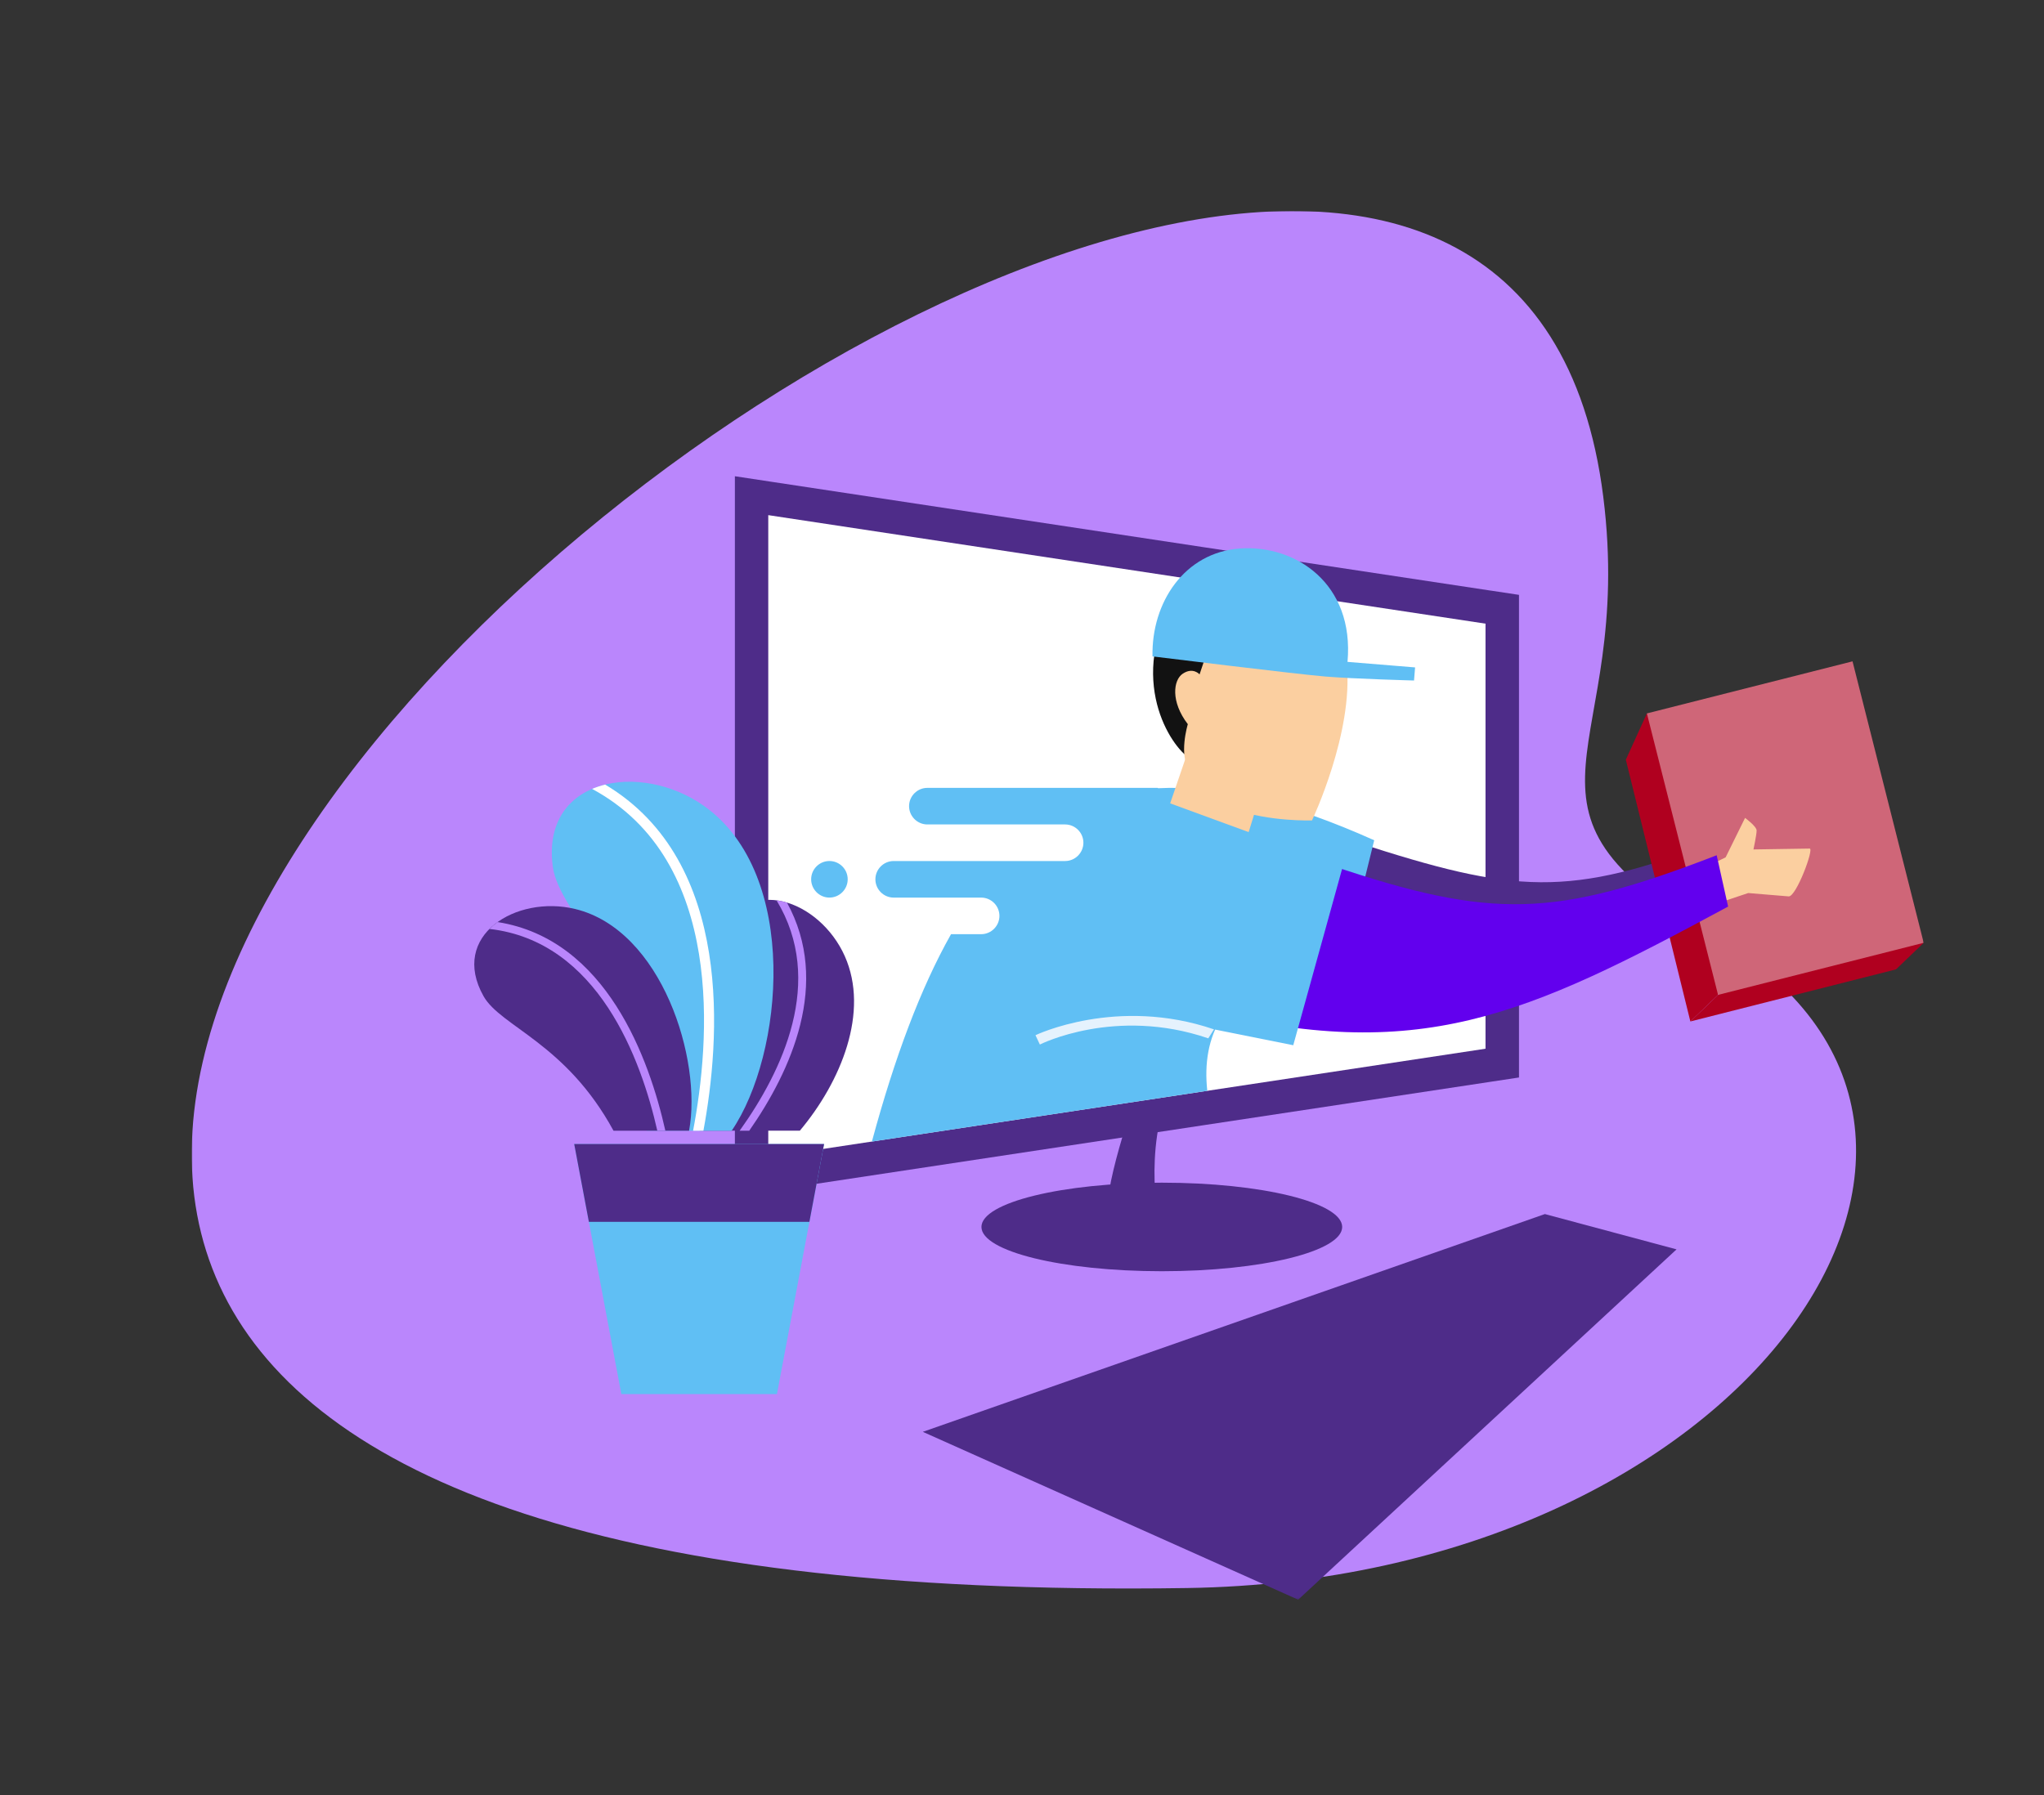 <?xml version="1.0" encoding="UTF-8"?><svg id="Layer_1" xmlns="http://www.w3.org/2000/svg" xmlns:xlink="http://www.w3.org/1999/xlink" viewBox="0 0 1038.49 912.41"><rect x="0" y="0" width="1038.49" height="912.41" fill="#333333" stroke="none"/><defs><style>.cls-1{mask:url(#mask);}.cls-2,.cls-3{fill:#fff;}.cls-4{fill:#e5f2fd;}.cls-5{fill:#cf6678;}.cls-6,.cls-7{fill:#60bff4;}.cls-8{fill:#6200ee;}.cls-8,.cls-7,.cls-9,.cls-10,.cls-11,.cls-12,.cls-13,.cls-3{fill-rule:evenodd;}.cls-9{fill:#4e2c89;}.cls-10{fill:#121212;}.cls-11{fill:#b0001f;}.cls-12{fill:#fbcfa0;}.cls-13{fill:#ba86fc;}</style><mask id="mask" x="97.4" y="107.23" width="879.98" height="705.72" maskUnits="userSpaceOnUse"><g id="mask0_203_908"><path class="cls-2" d="m977.37,107.23H97.4v705.72h879.97V107.23Z"/></g></mask></defs><g class="cls-1"><path class="cls-13" d="m870.83,475.74c-115.41-66.15-39.69-91.75-56.27-223.35-67.08-532.63-1432.65,573.34-211.36,554.64,283.58-4.34,440.56-232.18,267.63-331.29h0Z"/><path class="cls-11" d="m942.88,473.56c3.21-.43,34.49,5.58,34.49,5.58l-14.08,13.5-104.48,26.46,14.08-13.5,44.85-29.76,25.14-2.29Z"/><path class="cls-9" d="m579.47,549.54s-19.02,52.79-16.42,66.64h25.07s-8.65-45.43,14.7-79.19c23.34-33.75-23.35,12.55-23.35,12.55Z"/><path class="cls-9" d="m757.29,300.13c-48.4-7.32-96.81-14.64-145.21-21.97-73.06-11.06-146.13-22.12-219.19-33.18l-19.52-2.96v365.84l19.52-2.95c73.08-11.06,146.15-22.12,219.23-33.18,48.39-7.33,96.78-14.65,145.18-21.97l14.45-2.19v-245.26l-14.45-2.19h0Z"/><path class="cls-3" d="m609.53,294.97c-62.46-9.45-134.73-20.39-219.2-33.18v326.3c84.44-12.78,156.74-23.72,219.23-33.17,54.44-8.24,102.55-15.52,145.18-21.97v-216.01c-42.67-6.45-90.77-13.73-145.22-21.97h0Z"/><path class="cls-9" d="m880.71,452.9c-95.34,52.54-149.01,75.19-256.86,49.19l65.84-73.92c79.62,25.83,107.59,28.34,183.14-1.09l7.89,25.82Z"/><path class="cls-6" d="m421.4,437.56c-5.11,0-9.28,4.18-9.28,9.29s4.18,9.3,9.28,9.3,9.29-4.18,9.29-9.3-4.18-9.29-9.29-9.29Z"/><path class="cls-6" d="m588.35,400.56c-.03-.1-.13-.17-.24-.17h-116.95c-5.11,0-9.29,4.18-9.29,9.29s4.18,9.3,9.29,9.3h69.99c5.11,0,9.29,4.18,9.29,9.29s-4.18,9.3-9.29,9.3h-87.1c-5.11,0-9.29,4.18-9.29,9.29s4.18,9.3,9.29,9.3h44.45c5.11,0,9.28,4.18,9.28,9.29s-4.18,9.3-9.28,9.3h-15.31c-15.49,27.46-28.61,62.54-40.21,105.39l166.58-25.21,3.82-.58c-1.5-13.9.48-26.62,7.46-37.64,25.46-19.38,40.44-43.4,44.88-64.81,14.21,2.11,25.39,3.87,25.39,3.87l7.08-28.75c-42.84-19.22-79-28.08-109.84-26.45Z"/><path class="cls-11" d="m859.5,366.93l-22.76-4.37-10.71,23.52,32.79,133.02,14.08-13.5,1.7-69.39-15.1-69.28Z"/><path class="cls-5" d="m941.21,336.09l-104.48,26.46,36.16,143.04,104.48-26.46-36.16-143.04Z"/><path class="cls-12" d="m861.53,443.17l15.21-7.48,9.87-20.03s5.87,4.27,5.87,6.41-1.6,9.61-1.6,9.61l28.56-.44c2.35-.04-6.89,24.61-10.67,24.3l-20.55-1.7-20.24,6.75-6.44-17.43Z"/><path class="cls-12" d="m607.12,371.38l-16.78,49.12s1.98,9.67,18.69,17.12c16.7,7.44,19.5,4.23,19.5,4.23l12.53-40.5-33.95-29.97h0Z"/><path class="cls-10" d="m604.49,372.61l2.94,9.92c3.7,12.46-24.62-9.83-21.32-46.66.82-9.15,3.66-14.08,3.66-14.08l32.96,12.25-18.25,38.58Z"/><path class="cls-12" d="m684.25,337.59c-3.52-34.82-63.32-29.01-63.32-29.01l-11.47,34.13s-3.34-3.86-8.6-.3c-4.74,3.21-6.18,14.14,2.63,25.61,0,0-4.91,16.24,1.09,23.6,2.63,3.22,10.33,14.83,23.22,19.71,16.57,6.28,38.78,5.61,38.78,5.61,0,0,21.17-44.54,17.66-79.36Z"/><path class="cls-7" d="m684.63,336.35c3.55-39.78-26.43-59.66-54.77-57.6-27.94,2.03-44.88,27.25-44.31,54.83,0,0,73.28,9.04,87.83,10.23,14.55,1.19,45.04,2.02,45.04,2.02l.54-6.66-34.35-2.81Z"/><path class="cls-8" d="m872.2,434.63c-81.93,31.69-113.85,32.81-196.01,5.12l-66.69,73.16c111.62,28.27,165.47,3.47,268.49-52.19l-5.8-26.08h0Z"/><path class="cls-7" d="m588.47,406.05l93.74,34.34-25.15,90.79-115.84-23.22,47.25-101.91Z"/><path class="cls-4" d="m526.1,526.08c.12-.05,41.32-19.86,90.68-2.96l-2.89,4.56c-47.33-16.2-85.46,3.09-85.57,3.15l-2.23-4.74h0Z"/><path class="cls-9" d="m590.28,601.03c-50.61,0-91.64,10.08-91.64,22.5s41.03,22.5,91.64,22.5,91.64-10.07,91.64-22.5-41.03-22.5-91.64-22.5Z"/><path class="cls-9" d="m784.9,616.98l-316.05,110.67,190.71,85.3,192.24-178.03-66.9-17.94Z"/><path class="cls-7" d="m355.19,581.39h-63.45c5.82,30.89,10.67,56.61,14.76,78.33,3.5,18.58,6.54,34.69,9.18,48.74h79.06c2.65-14.07,5.69-30.16,9.19-48.74,4.09-21.71,8.94-47.44,14.76-78.33h-63.5,0Z"/><path class="cls-9" d="m355.19,581.39h-63.45l7.45,39.54h112.04l7.45-39.54h-63.5,0Z"/><path class="cls-9" d="m406.37,574.62c20.92-24.92,35.5-60.39,22.81-88.78-12.63-28.27-49.76-42.32-63.5-9.78-6.93,16.42,6.75,47.64-13.65,94.1l3.44,4.45h50.9,0Z"/><path class="cls-13" d="m380.67,574.62c21.15-30.32,41.61-75.01,19.16-115.94-1.76-.53-3.53-.91-5.3-1.14,24.87,41.03,2.9,86.88-18.74,117.08h4.88Z"/><path class="cls-7" d="m357.85,409.69c-32.53-23.16-83-14.47-77,30.72,3.33,25.07,46.06,53.7,47.75,134.21h43.15c26.47-38.86,34.68-130.34-13.9-164.93h0Z"/><path class="cls-3" d="m307.46,398.72c-2.3.57-4.52,1.3-6.63,2.2,67.87,36.53,59.8,129.05,51.31,173.7h5.24c8.43-45.25,15.88-136.7-49.92-175.9h0Z"/><path class="cls-9" d="m350.1,574.62c6.7-36.08-13.78-101.99-57.86-112.67-30.07-7.29-63.89,13.52-46.57,44.3,8.74,15.53,41.78,23.8,66.03,68.37h38.4Z"/><path class="cls-13" d="m252.81,468.58c-1.49,1.07-2.88,2.24-4.14,3.5,55.24,6.26,77.09,66.37,85.29,102.55h4.09c-8.11-36.24-29.88-97.32-85.24-106.04Z"/></g></svg>